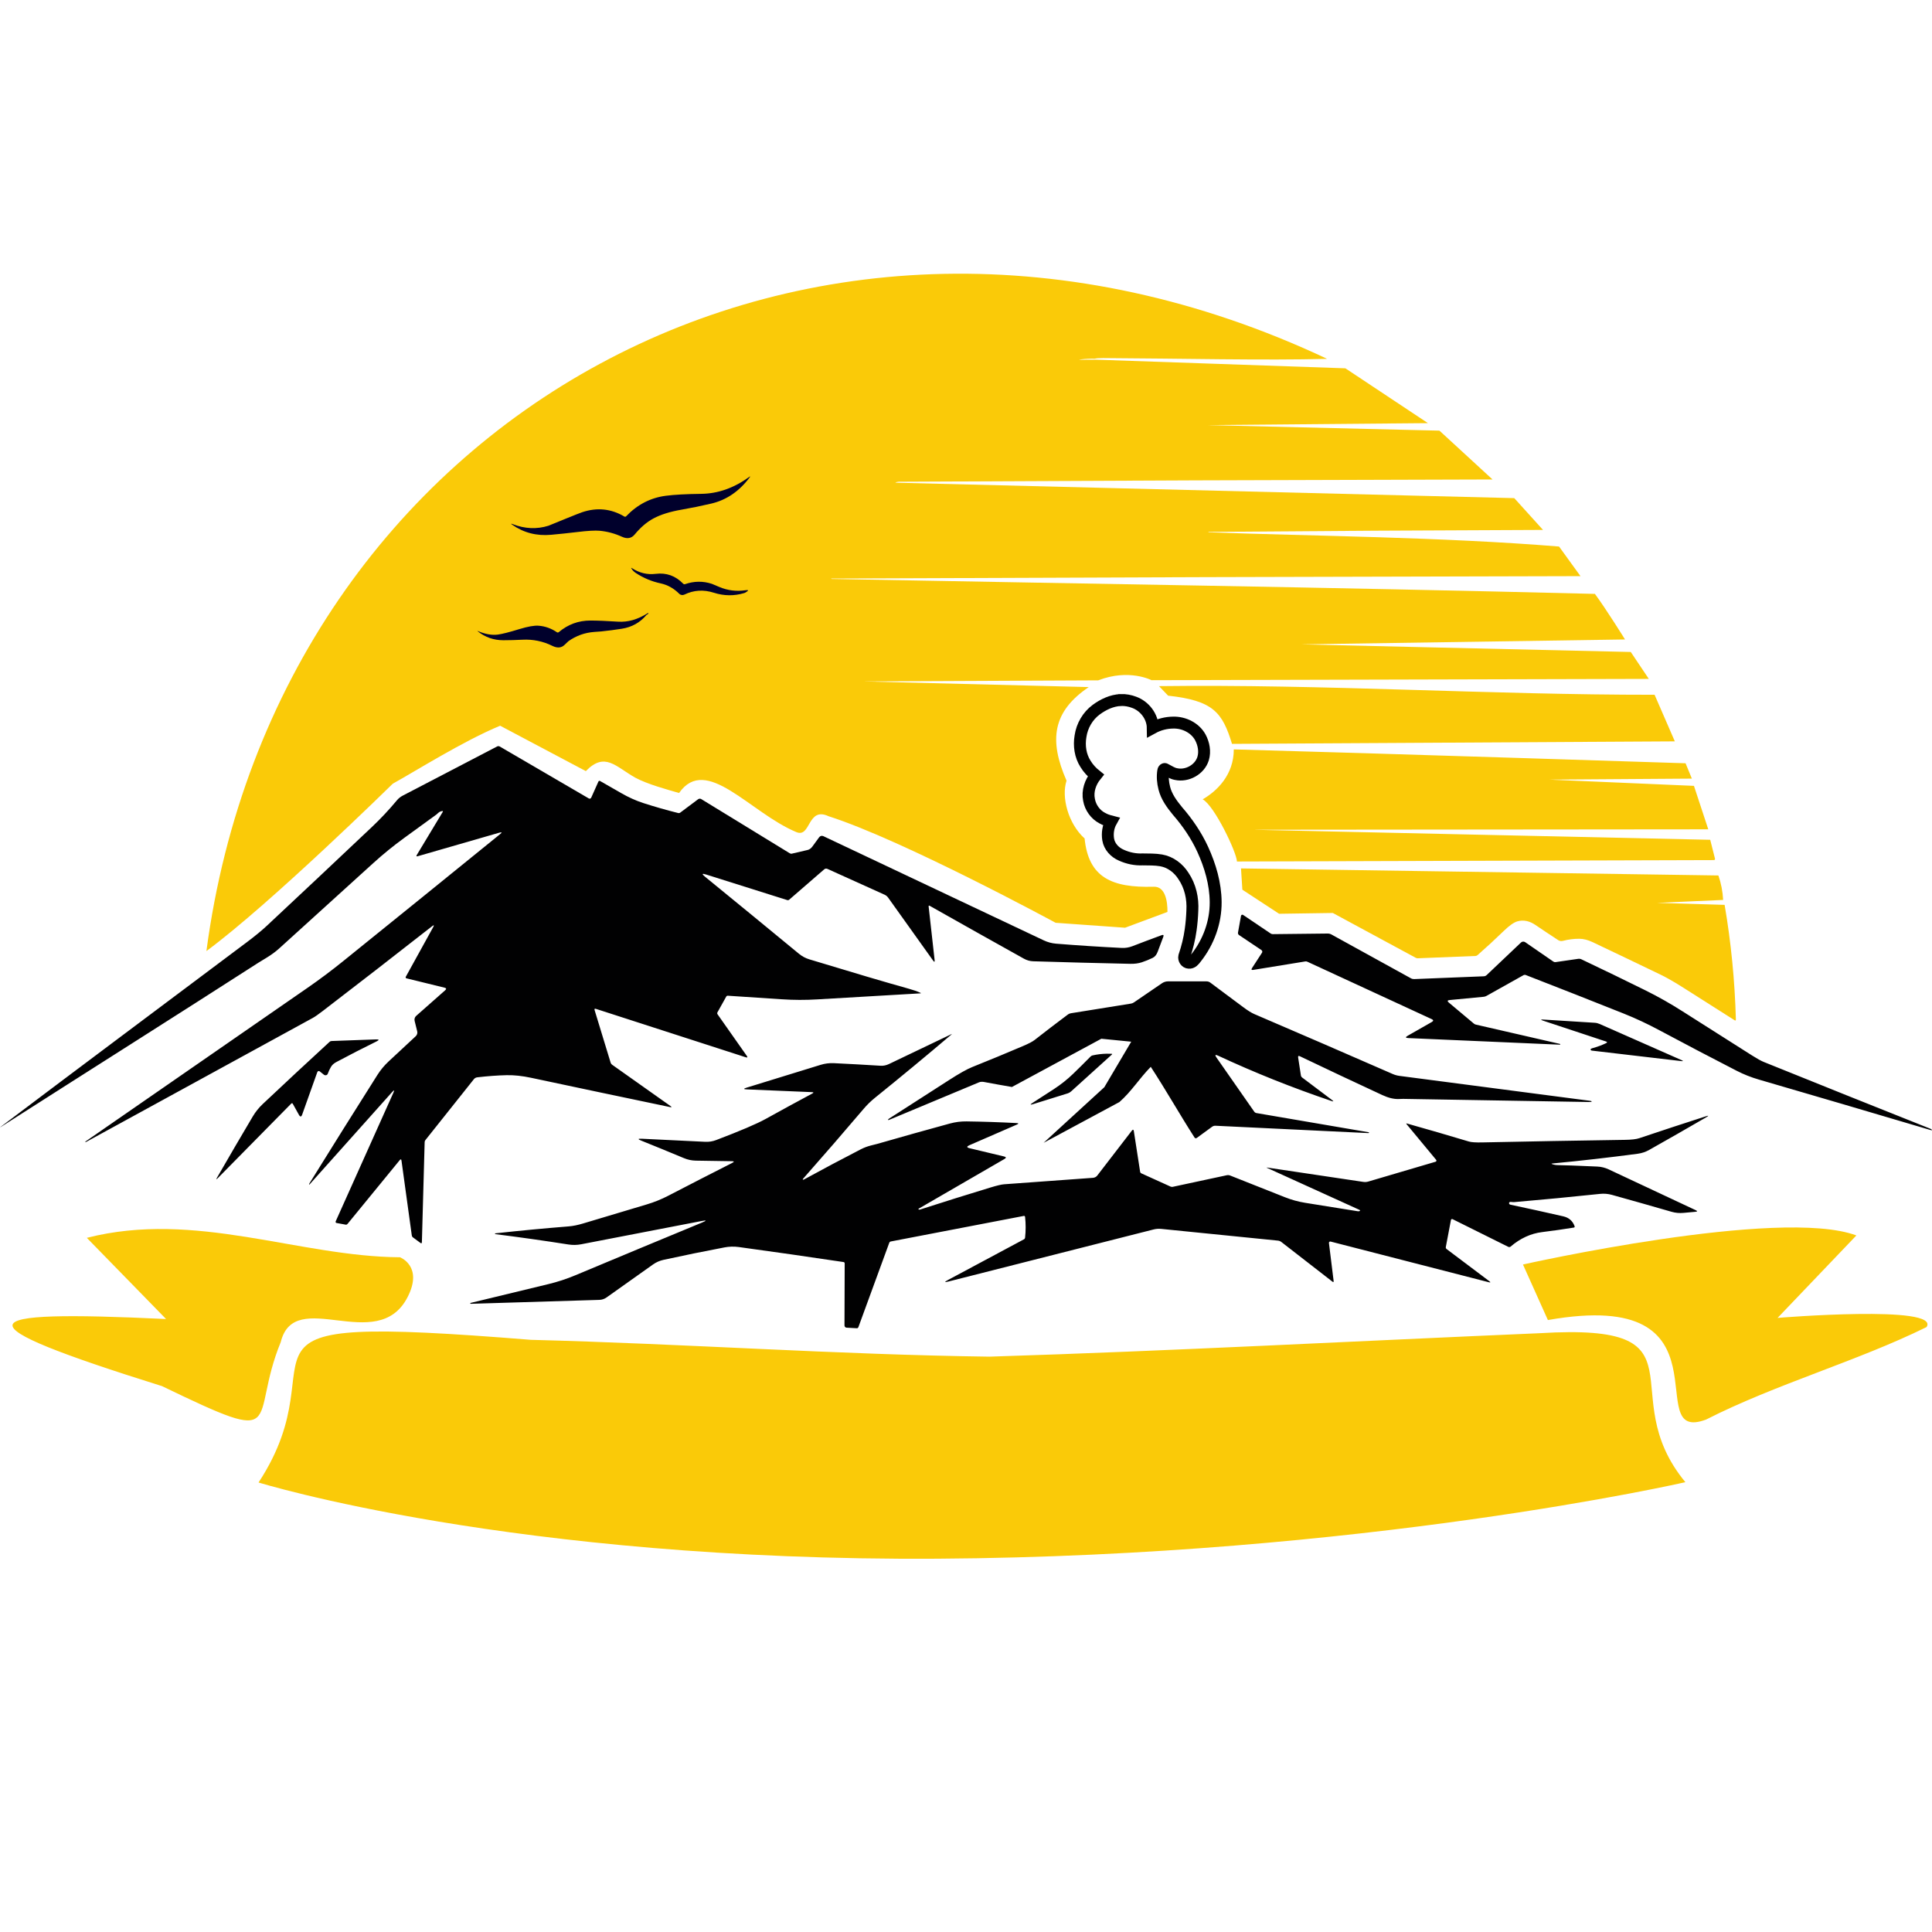 <?xml version="1.0" encoding="UTF-8"?>
<svg version="1.1" viewBox="0 0 1200 1200" xml:space="preserve" xmlns="http://www.w3.org/2000/svg"><path d="m128.21 590.72c39.83-29.365 115.76-103.96 115.76-103.96 13.659-7.527 43.8-26.539 66.678-36.004l53.22 28.19c11.857-12.184 18.419-2.835 30.738 4.094 7.49 4.043 19.66 7.329 27.173 9.502 16.873-24.127 43.895 12.212 72.855 24.292 9.103 3.797 6.708-16.075 20.054-9.847 46.367 14.836 140.99 66.171 140.99 66.171l43.124 3.065 26.319-9.797c0.083-6.473-1.272-16.047-8.688-15.662-25.88 0.723-40.348-5.714-42.768-29.971-10.124-9.151-14.584-25.582-11.221-35.908-11.042-25.196-8.724-42.902 13.798-58.126l-139.76-3.508 145.65-0.673c19.105-7.429 33.118-0.097 33.118-0.097l308.86-0.806-11.202-16.715-204.72-4.731 201.15-3.047s-11.932-19.171-18.708-28.302c-164.57-4.143-332.84-6.572-474.03-9.286-0.056 0-0.109-9e-3 -0.155-0.027-0.316-0.14-0.292-0.214 0.071-0.224 154.4-0.67 309.46-1.169 465.15-1.494l-13.308-18.389c-73.41-5.97-153.33-6.479-217.53-8.839-0.056 0-0.109-9e-3 -0.155-0.027-0.317-0.149-0.292-0.224 0.071-0.224 69.322-0.586 138.54-0.997 207.65-1.23l-17.846-19.742c-127.72-3.202-255.45-6.393-383.19-9.567-1.685-0.037-1.556-0.228 0.39-0.573 0.195-0.037 0.402-0.055 0.616-0.055 122.2-0.652 245.09-1.117 368.68-1.396l-32.974-30.325-144.2-3.453 137.06-1.214-51.284-34.054-154.71-5.362-9.662 0.055c-1.471 0.01-1.471-0.07 0-0.237 3.174-0.363 6.046-0.499 8.615-0.406 1.033-0.27 2.779-0.404 5.236-0.404 47.502 0.226 101.1 1.538 139.18 0.474-320.54-150.93-652.09 36.559-696.1 367.84zm591.66-164.55 5.674 5.918c27.889 3.061 33.693 10.279 39.679 29.946 0 0 193.64-1.121 275.05-1.557l-12.58-28.946c-102.51 0.088-205.56-6.657-307.82-5.362zm46.464 39.289c0 15.838-10.441 25.891-19.335 31.026 7.32 3.91 21.198 33.107 21.287 38.611l296.28-0.878c0.433 0 0.769-0.405 0.657-0.824l-2.975-11.787-282.44-6.199c-0.465-0.028 0.014-0.041 0.014-0.041l281.22-0.26-8.896-26.998-89.865-3.881 88.571-0.616-3.915-9.534s-187.37-6.058-280.6-8.62zm4.478 73.932 0.838 13.216 22.829 14.953 33.357-0.496 51.441 27.809c0.419 0.237 0.878 0.349 1.325 0.335l35.87-1.437c0.447-0.014 0.867-0.198 1.216-0.491 5.557-4.869 10.989-9.876 16.295-15.024 3.491-3.388 6.342-5.388 8.558-6.003 3.723-1.024 7.447-0.267 11.17 2.274 4.422 3.016 9.133 6.153 14.132 9.411 0.852 0.545 1.87 0.712 2.847 0.461 3.398-0.894 6.834-1.33 10.306-1.312 2.551 0.019 5.306 0.725 8.266 2.122 14.121 6.702 28.222 13.451 42.306 20.246 3.751 1.815 8.496 4.542 14.23 8.181 10.538 6.674 21.052 13.353 31.542 20.036 0.586 0.372 0.87 0.21 0.851-0.488-0.67-24.082-3.002-47.799-6.995-71.154l-41.944-1.255 41.012-1.81c-0.242-5.101-1.259-10.368-2.935-15.199zm-667.67 279.88c-123.06-5.872-130.36 1.641-2.456 41.699 79.492 38.387 53.401 22.137 73.699-27.392 8.574-34.813 59.807 8.159 78.599-27.579 10.246-19.486-4.533-25.083-4.533-25.083-63.092-0.412-127.06-29.302-194.52-12.068zm858.28 0.637c117.75-20.844 56.222 77.572 98.285 61.797 42.909-21.864 94.006-36.274 136.89-57.421 9.171-14.075-92.505-5.711-92.505-5.711l48.934-51.214c-47.612-17.794-207.08 18.053-207.08 18.053zm-4.898 8.158c-113.96 4.866-227.9 10.991-341.92 14.577-95.018-1.246-189.92-8.048-284.92-10.451-209.13-16.866-115.08 6.27-169.09 88.612 0 0 157.77 48.987 421.87 47.335 264.1-1.653 464.36-47.527 464.36-47.527-45.946-55.582 16.265-99.016-90.299-92.546z" fill="#faca08"/><path d="m309.61 463.45c-0.293-7e-3 -0.592 0.059-0.865 0.199l-58.588 30.525c-1.406 0.726-2.611 1.694-3.616 2.904-4.934 5.93-10.157 11.495-15.668 16.698-21.652 20.479-43.365 40.892-65.138 61.241-3.137 2.932-7.223 6.294-12.259 10.082-52.347 39.263-104.49 78.149-153.01 114.78-0.67 0.503-0.629 0.518 0.125 0.044 55.113-35.247 108.62-68.973 159.77-101.88 0.074-0.046 1.849-1.131 5.321-3.253 2.97-1.825 5.505-3.686 7.609-5.585 19.52-17.705 39.036-35.409 58.547-53.114 6.125-5.557 12.521-10.76 19.186-15.61l20.053-14.579c0.046-0.037 0.45-0.395 1.214-1.075 0.652-0.577 1.433-0.931 2.345-1.061 0.493-0.074 0.61 0.104 0.349 0.532l-16.098 26.723c-0.465 0.773-0.261 1.034 0.614 0.783l50.602-14.607c1.685-0.484 1.843-0.172 0.475 0.935-32.515 26.39-64.971 52.657-97.365 78.796-7.223 5.837-14.666 11.406-22.327 16.712-45.892 31.761-91.783 63.527-137.68 95.298-0.363 0.242-0.385 0.383-0.068 0.42 0.093 0.019 0.189-1e-3 0.292-0.057 46.972-25.664 93.935-51.355 140.89-77.075 1.331-0.726 3.454-2.21 6.368-4.453 22.639-17.361 45.192-34.848 67.664-52.46 1.182-0.931 1.411-0.735 0.685 0.586l-17.007 30.817c-0.209 0.377-1e-3 0.838 0.404 0.935l23.642 5.795c1.192 0.289 1.325 0.837 0.404 1.647l-17.983 15.888c-0.88 0.768-1.245 1.983-0.952 3.142l1.593 6.466c0.265 1.089-0.084 2.234-0.922 3.016-5.79 5.38-11.404 10.601-16.84 15.665-2.69 2.504-5.017 5.308-6.981 8.408-14.186 22.415-28.27 44.894-42.252 67.44-0.112 0.168-0.166 0.308-0.166 0.42-0.028 0.335 0.101 0.344 0.39 0.027l51.175-57.262c1.312-1.471 1.574-1.326 0.783 0.434l-35.802 79.813c-0.195 0.461 0.014 0.963 0.447 1.047l5.877 1.075c0.335 0.056 0.769-0.183 1.132-0.63l32.284-39.446c0.614-0.754 0.985-0.646 1.115 0.322l6.382 46.329c0.07 0.545 0.28 0.98 0.559 1.189l4.83 3.559c0.577 0.428 0.876 0.262 0.894-0.502l1.718-62.108c0.014-0.475 0.182-0.908 0.461-1.257l30.119-37.839c0.503-0.628 1.241-1.048 2.064-1.145 6.47-0.763 12.595-1.209 18.376-1.339 4.552-0.093 9.601 0.451 15.149 1.634 28.876 6.153 57.616 12.212 86.222 18.179 1.154 0.242 1.249 0.022 0.281-0.657l-36.219-25.635c-0.447-0.307-0.768-0.741-0.922-1.244l-9.97-32.688c-0.233-0.773 0.037-1.031 0.81-0.78l92.993 30.048c1.145 0.372 1.369 0.065 0.671-0.922l-18.097-25.734c-0.265-0.363-0.291-0.839-0.082-1.216l5.487-9.829c0.182-0.335 0.571-0.53 0.976-0.502 11.375 0.745 22.561 1.48 33.555 2.206 7.326 0.493 14.65 0.515 21.975 0.068 21.326-1.294 42.653-2.541 63.979-3.742 0.484-0.028 0.508-0.149 0.071-0.363-1.741-0.828-4.18-1.68-7.317-2.555-13.768-3.835-34.33-9.91-61.688-18.223-2.327-0.707-4.442-1.838-6.341-3.393-19.409-16.002-38.9-31.989-58.476-47.963-2.057-1.685-1.816-2.126 0.725-1.325l50.406 15.888c0.419 0.14 0.882 0.042 1.203-0.237l21.738-18.85c0.559-0.489 1.313-0.615 1.955-0.322l35.633 16.101c0.838 0.391 1.55 0.976 2.081 1.702l27.97 39.154c0.782 1.098 1.098 0.978 0.949-0.363l-3.701-33.135c-0.074-0.624 0.158-0.782 0.698-0.475 19.576 11.068 39.074 22.01 58.492 32.827 1.806 1.005 3.742 1.541 5.809 1.606 20.088 0.624 40.185 1.148 60.292 1.576 2.653 0.056 5.022-0.26 7.107-0.949 2.299-0.763 4.543-1.674 6.731-2.735 1.387-0.661 2.434-1.941 3.142-3.84l3.477-9.245c0.41-1.089 0.049-1.423-1.077-1.004-6.255 2.299-12.295 4.573-18.122 6.826-2.16 0.828-4.378 1.189-6.649 1.077-13.581-0.67-27.147-1.551-40.7-2.64-2.681-0.214-5.252-0.904-7.71-2.067-45.789-21.605-91.415-43.178-136.88-64.718-0.922-0.433-2.01-0.139-2.61 0.685l-4.219 5.779c-0.796 1.103-1.843 1.859-2.918 2.111l-9.941 2.318c-0.349 0.084-0.824-0.029-1.271-0.308l-54.903-33.623c-0.586-0.363-1.369-0.307-1.955 0.125l-11.1 8.307c-0.349 0.265-0.824 0.349-1.284 0.237-7.438-1.871-14.676-3.941-21.714-6.213-4.524-1.471-9.084-3.528-13.682-6.172-4.254-2.439-8.617-4.937-13.085-7.497-0.377-0.223-0.852-0.071-1.02 0.305l-4.481 10.025c-0.265 0.586-0.964 0.812-1.494 0.505l-55.28-32.24c-0.258-0.154-0.547-0.236-0.84-0.243zm461.71 104.75c-0.248 0.103-0.449 0.322-0.505 0.622l-1.871 10.418c-0.112 0.6 0.141 1.2 0.644 1.535l13.906 9.327c0.545 0.377 0.712 1.116 0.349 1.661l-6.158 9.482c-0.633 0.968-0.38 1.359 0.755 1.173l32.268-5.25c0.461-0.07 0.923-0.015 1.328 0.18l77.228 35.649c1.163 0.54 1.188 1.13 0.071 1.773l-14.956 8.531c-1.582 0.903-1.455 1.393 0.379 1.467l94.112 4.104c0.168 0.014 0.307-0.139 0.237-0.278-0.065-0.121-0.156-0.196-0.267-0.224-17.221-3.975-34.609-7.968-52.165-11.98-0.456-0.102-0.871-0.313-1.244-0.63l-15.553-13.055c-1.071-0.903-0.899-1.423 0.515-1.563l21.154-2.026c0.615-0.056 1.218-0.251 1.814-0.586l22.846-12.804c0.461-0.265 1.019-0.307 1.508-0.112 20.256 7.866 40.478 15.824 60.668 23.876 7.428 2.96 14.842 6.425 22.243 10.39 15.936 8.527 31.939 16.918 48.006 25.174 4.384 2.253 8.977 4.077 13.78 5.473 35.513 10.342 70.998 20.773 106.45 31.291 1.201 0.354 1.449 0.224 0.742-0.39-0.13-0.112-0.275-0.202-0.433-0.267-34.591-13.758-69.141-27.609-103.65-41.554-1.675-0.68-4.082-2.01-7.219-3.993-14.345-9.057-28.666-18.151-42.964-27.282-7.707-4.924-15.429-9.3-23.164-13.126-13.116-6.497-26.434-12.955-39.95-19.368-0.6-0.293-1.324-0.39-2.064-0.278l-14.048 2.037c-0.419 0.056-0.88-0.054-1.271-0.319l-17.481-12.051c-0.824-0.572-1.927-0.488-2.654 0.196l-21.335 20.233c-0.475 0.447-1.105 0.711-1.775 0.739l-43.201 1.732c-0.698 0.028-1.396-0.126-1.996-0.461l-49.416-27.242c-0.735-0.4-1.521-0.596-2.359-0.586l-34.084 0.376c-0.461 0-0.894-0.125-1.271-0.376l-17.159-11.563c-0.251-0.168-0.548-0.179-0.796-0.076zm-45.841 41.338c-1.312 0-2.641 0.418-3.772 1.186l-17.454 11.926c-0.54 0.363-1.159 0.6-1.857 0.712l-37.098 5.962c-0.791 0.121-1.514 0.428-2.165 0.922-7.279 5.446-14.12 10.682-20.525 15.708-1.285 1.015-3.724 2.286-7.317 3.813-10.435 4.45-20.912 8.781-31.43 12.998-3.165 1.257-7.989 3.966-14.468 8.127-12.408 7.95-24.802 15.919-37.182 23.906-0.279 0.186-0.457 0.353-0.532 0.502-0.233 0.428-0.033 0.512 0.6 0.251l55.74-23.276c0.88-0.377 1.957-0.46 3.06-0.265 5.813 1.057 11.63 2.173 17.454 3.134l55.53-29.971 18.564 1.835-16.712 28.278-37.719 34.537s30.926-16.617 47.079-25.316c7.377-6.435 12.243-14.468 19.491-21.885 9.418 14.414 17.893 29.441 27.187 43.935 0.279 0.461 0.922 0.586 1.369 0.251l9.537-6.968c0.614-0.447 1.368-0.669 2.122-0.627l94.894 4.565c0.293 0.014 0.545-0.154 0.461-0.322-0.056-0.112-0.238-0.195-0.545-0.251-22.657-3.882-45.78-7.838-69.368-11.869-0.586-0.098-1.102-0.433-1.437-0.935l-23.388-33.525c-1.136-1.62-0.811-2.015 0.976-1.186 22.778 10.593 46.259 19.977 70.442 28.15 1.359 0.456 1.462 0.249 0.308-0.616l-18.626-14.031c-0.363-0.265-0.601-0.685-0.671-1.145l-1.718-11.157c-0.158-0.977 0.211-1.252 1.105-0.824 16.867 8.071 33.906 16.095 51.118 24.073 3.789 1.759 7.196 2.583 10.221 2.471 1.778-0.056 2.705-0.085 2.779-0.085 38.398 0.689 76.797 1.337 115.2 1.942 1.247 0.028 1.871-0.071 1.871-0.295 0-0.214-0.307-0.356-0.922-0.431-39.655-5.148-79.109-10.309-118.36-15.485-1.489-0.195-2.923-0.593-4.301-1.189-28.615-12.52-57.268-24.929-85.957-37.226-1.797-0.773-4.104-2.215-6.924-4.328-6.377-4.794-13.183-9.868-20.416-15.22-0.656-0.489-1.464-0.753-2.288-0.753zm232.17 23.71c-0.763 0.045-0.428 0.305 1.004 0.78l38.859 12.861c0.866 0.289 0.883 0.633 0.055 1.034-2.551 1.238-5.44 2.298-8.67 3.183-0.568 0.158-0.887 0.395-0.952 0.712-0.056 0.335 0.337 0.686 0.867 0.742l55.364 6.493c1.452 0.168 1.511-0.043 0.18-0.63l-50.684-22.368c-1.033-0.456-2.054-0.718-3.06-0.783l-31.834-1.996c-0.498-0.033-0.875-0.042-1.129-0.027zm-366.43 9.005c-0.016-0.028-0.137 0.014-0.365 0.125l-38.707 18.515c-1.704 0.81-3.416 1.163-5.138 1.061-9.895-0.614-19.586-1.147-29.072-1.604-2.793-0.13-5.528 0.214-8.209 1.034-15.536 4.775-30.865 9.497-45.983 14.17-2.067 0.642-2.025 1.007 0.125 1.091l40.411 1.702c1.145 0.046 1.215 0.341 0.21 0.881-9.588 5.129-19.22 10.378-28.892 15.749-5.483 3.044-15.76 7.428-30.83 13.153-2.188 0.828-4.457 1.182-6.812 1.061-13.144-0.652-26.288-1.288-39.432-1.912-2.392-0.112-2.48 0.279-0.265 1.173 8.508 3.416 17.351 7.043 26.53 10.879 2.355 0.987 4.799 1.507 7.331 1.563 7.438 0.158 14.898 0.275 22.382 0.349 1.564 0.019 1.647 0.381 0.251 1.088-13.004 6.59-26.212 13.368-39.626 20.331-4.319 2.243-8.803 4.055-13.448 5.433-13.135 3.9-26.259 7.828-39.375 11.784-3.379 1.024-6.429 1.643-9.147 1.857-15.145 1.21-30.268 2.644-45.366 4.301-0.251 0.028-0.376 0.107-0.376 0.237 0 0.14 0.167 0.267 0.39 0.295 15.089 1.899 30.146 4.028 45.17 6.392 2.69 0.428 5.367 0.387 8.029-0.125 25.562-4.934 50.458-9.742 74.689-14.424 3.305-0.642 3.404-0.319 0.295 0.965-26.25 10.854-52.469 21.763-78.654 32.729-5.408 2.271-10.956 4.091-16.644 5.46l-48.257 11.672c-0.242 0.056-0.367 0.155-0.376 0.295-0.014 0.154 0.18 0.292 0.417 0.278l79.758-2.43c1.685-0.056 3.202-0.567 4.552-1.535 9.216-6.6 18.812-13.415 28.791-20.443 2.001-1.415 4.191-2.376 6.564-2.888 12.576-2.746 25.184-5.322 37.826-7.723 2.942-0.559 5.905-0.638 8.893-0.237 21.717 2.97 43.417 6.078 65.097 9.327 0.405 0.07 0.698 0.405 0.698 0.81l-0.125 38.497c0 0.782 0.529 1.412 1.214 1.454l6.493 0.363c0.391 0.028 0.782-0.281 0.949-0.742l19.158-52.361c0.154-0.405 0.503-0.71 0.922-0.794l82.646-15.878c0.377-0.07 0.741 0.196 0.783 0.573 0.475 4.301 0.475 8.606 0 12.916-0.056 0.433-0.308 0.824-0.685 1.034l-47.153 25.245c-2.467 1.322-2.346 1.638 0.363 0.949l127.31-32.311c1.555-0.391 3.126-0.507 4.718-0.349l72.553 7.29c0.74 0.084 1.437 0.363 2.024 0.81l31.739 24.645c0.605 0.475 0.862 0.33 0.769-0.434l-2.904-23.554c-0.07-0.573 0.461-1.034 1.02-0.895l98.172 25.245c1.247 0.317 1.359 0.088 0.335-0.685l-26.445-19.911c-0.391-0.293-0.586-0.783-0.488-1.244l3.183-16.81c0.084-0.461 0.601-0.714 1.034-0.505l34.6 17.203c0.475 0.237 1.049 0.169 1.454-0.18 5.976-5.12 12.505-8.119 19.589-8.994 6.581-0.81 13.143-1.745 19.687-2.806 0.377-0.07 0.6-0.431 0.475-0.766-1.182-3.323-3.527-5.392-7.036-6.202-10.91-2.504-21.848-4.915-32.813-7.232-0.475-0.098-0.825-0.419-0.881-0.796-0.102-0.745 0.387-1.045 1.467-0.905 0.717 0.093 1.274 0.123 1.675 0.096 17.798-1.527 35.58-3.23 53.34-5.111 2.513-0.27 4.99-0.063 7.429 0.616 12.371 3.444 24.727 6.948 37.07 10.513 2.383 0.68 4.822 0.904 7.317 0.671 2.486-0.242 4.975-0.47 7.47-0.685 1.285-0.112 1.342-0.443 0.169-0.993-17.994-8.443-36.012-16.888-54.052-25.341-2.262-1.061-4.64-1.647-7.134-1.759-13.2-0.577-21.145-0.872-23.835-0.881-1.778-9e-3 -3.174-0.229-4.189-0.657-0.475-0.195-0.442-0.316 0.099-0.363 17.742-1.685 35.446-3.705 53.114-6.06 2.513-0.335 4.869-1.121 7.066-2.359 11.841-6.665 23.639-13.414 35.396-20.246 1.787-1.043 1.695-1.247-0.278-0.614-13.619 4.384-27.378 8.907-41.276 13.57-1.862 0.624-4.775 0.964-8.741 1.02-29.555 0.438-59.11 0.969-88.665 1.593-4.077 0.093-6.87-0.089-8.378-0.545-12.762-3.835-25.566-7.559-38.412-11.17-0.549-0.158-0.644-0.018-0.281 0.42l18.348 22.131c0.335 0.405 0.153 1.019-0.349 1.159l-41.805 12.316c-1.033 0.307-2.118 0.37-3.253 0.194l-59.58-8.893c-0.503-0.074-0.523-9e-3 -0.057 0.196l57.292 26.039c0.614 0.279 0.678 0.545 0.194 0.796-0.279 0.149-0.683 0.182-1.214 0.098-10.882-1.741-21.765-3.486-32.647-5.236-4.291-0.698-8.469-1.853-12.537-3.463-11.012-4.375-22.356-8.871-34.029-13.489-0.656-0.251-1.369-0.306-2.067-0.166l-33.579 7.205c-0.447 0.098-0.907 0.043-1.312-0.139l-18.182-8.239c-0.405-0.182-0.697-0.56-0.753-0.993l-3.897-25.174c-0.168-1.098-0.591-1.206-1.271-0.322l-21.46 27.872c-0.628 0.81-1.579 1.312-2.626 1.396-19.12 1.387-37.522 2.722-55.209 4.006-1.666 0.121-4.488 0.786-8.462 1.996-14.568 4.422-29.089 8.971-43.564 13.644-0.316 0.102-0.587 0.128-0.81 0.082-0.586-0.13-0.578-0.372 0.027-0.725l52.948-30.664c1.285-0.735 1.206-1.273-0.237-1.617l-21.294-5.097c-1.946-0.465-2-1.093-0.166-1.885l29.404-12.79c1.303-0.568 1.249-0.891-0.166-0.965-10.51-0.549-20.857-0.894-31.04-1.034-3.482-0.046-6.935 0.397-10.36 1.328-15.052 4.105-30.075 8.316-45.072 12.635-0.084 0.019-1.379 0.346-3.884 0.979-2.225 0.559-4.361 1.364-6.409 2.416-11.738 6.051-23.404 12.248-35.003 18.596-0.559 0.307-0.882 0.369-0.965 0.183-0.074-0.14 2.2e-4 -0.331 0.224-0.573 12.651-14.326 25.163-28.768 37.534-43.326 2.132-2.513 4.485-4.815 7.063-6.9 16.002-12.902 31.834-26.002 47.491-39.304 0.195-0.168 0.284-0.267 0.267-0.295zm-357.72 3.338-27.563 1.004c-0.447 0.014-0.881 0.183-1.216 0.505-13.926 12.79-27.768 25.669-41.526 38.636-2.458 2.318-4.545 4.932-6.267 7.846-7.419 12.52-14.765 25.091-22.035 37.714-0.801 1.387-0.638 1.51 0.488 0.365l45.535-46.22c0.279-0.279 0.724-0.25 0.905 0.071l3.799 6.842c0.828 1.499 1.518 1.479 2.067-0.057l9.398-26.374c0.223-0.642 0.976-0.895 1.464-0.505l2.613 2.081c0.852 0.67 2.095 0.377 2.43-0.586 0.54-1.499 1.189-2.899 1.953-4.202 0.717-1.229 1.821-2.239 3.311-3.03 8.238-4.403 16.554-8.671 24.951-12.804 1.88-0.931 1.78-1.359-0.305-1.284zm453.91 8.885c-2.971 0.051-5.915 0.406-8.833 1.069-0.433 0.098-0.838 0.322-1.173 0.657-3.584 3.649-7.215 7.247-10.892 10.794-3.593 3.463-7.582 6.626-11.967 9.493-4.394 2.867-8.732 5.671-13.014 8.408-1.927 1.238-1.802 1.517 0.376 0.837l21.266-6.619c0.782-0.242 1.489-0.653 2.122-1.23l25.262-22.843c0.354-0.316 0.296-0.488-0.169-0.515-0.996-0.051-1.988-0.069-2.978-0.052z" fill="#000001" fill-opacity=".996" stroke-width="1.396"/><path d="m465.95 295.93c-0.044-0.044-0.238 0.056-0.578 0.303-9.514 6.879-19.459 10.381-29.838 10.502-9.364 0.112-16.695 0.511-21.992 1.2-9.504 1.238-17.724 5.493-24.659 12.763-0.279 0.293-0.712 0.349-1.061 0.139-8.238-4.887-16.974-5.785-26.208-2.694-1.424 0.484-4.919 1.86-10.486 4.132-6.842 2.802-10.324 4.223-10.445 4.26-7.252 2.281-14.681 1.949-22.286-0.993-1.164-0.447-1.231-0.31-0.207 0.406 7.093 4.971 15.144 7.041 24.154 6.213 5.343-0.484 10.678-1.046 16.003-1.688 6.609-0.801 11.31-1.071 14.102-0.81 4.775 0.447 9.388 1.685 13.838 3.714 3.286 1.508 5.942 1.027 7.971-1.44 3.603-4.394 7.5-7.711 11.689-9.954 4.459-2.383 10.244-4.19 17.356-5.419 6.209-1.08 12.376-2.34 18.501-3.783 9.439-2.216 17.384-7.643 23.835-16.281 0.251-0.335 0.355-0.526 0.311-0.57zm-73.876 56.79c-0.046 0.046 0.011 0.204 0.175 0.469 0.661 1.071 1.55 1.973 2.667 2.708 4.72 3.109 9.857 5.261 15.414 6.452 4.319 0.931 8.159 3.071 11.52 6.422 0.852 0.866 2.151 1.076 3.24 0.545 5.781-2.821 11.897-3.203 18.348-1.145 6.255 1.992 12.493 2.067 18.711 0.224 0.363-0.102 0.696-0.252 1.004-0.447 1.983-1.192 1.957-1.64-0.082-1.342-5.678 0.838-11.105 0.164-16.281-2.024-3.035-1.285-4.572-1.932-4.609-1.942-5.511-1.806-11.067-1.744-16.671 0.183-0.419 0.14-0.879 0.04-1.173-0.281-4.747-4.896-10.44-6.934-17.077-6.114-5.194 0.642-10.106-0.53-14.732-3.518-0.256-0.172-0.406-0.237-0.453-0.191zm10.639 28.005c-0.079-0.046-0.3 0.046-0.663 0.278-6.051 3.817-12.11 5.525-18.179 5.124-6.916-0.456-12.618-0.689-17.105-0.698-7.419-0.019-13.99 2.388-19.715 7.219-0.321 0.265-0.769 0.294-1.105 0.071-3.537-2.402-7.335-3.761-11.394-4.077-2.681-0.214-6.716 0.501-12.106 2.149-6.144 1.89-10.57 3.012-13.279 3.365-3.64 0.475-7.73-0.248-12.272-2.165-0.438-0.186-0.471-0.129-0.098 0.169 4.58 3.677 9.866 5.51 15.861 5.501 3.956-0.01 7.908-0.117 11.855-0.322 6.535-0.335 12.706 0.932 18.515 3.799 3.072 1.517 5.59 1.339 7.554-0.532 1.573-1.508 2.388-2.278 2.443-2.315 4.84-3.444 10.248-5.376 16.224-5.795 2.69-0.186 4.061-0.285 4.107-0.295 4.301-0.447 8.586-1.004 12.859-1.675 6.2-0.968 11.291-3.807 15.275-8.517 0.112-0.14 0.34-0.285 0.685-0.434 0.158-0.074 0.275-0.174 0.349-0.295 0.205-0.326 0.267-0.51 0.188-0.556z" fill="#00002c" stroke-width="1.396"/><path d="m696.16 434.8c-5.566 0.219-10.808 2.716-15.241 5.959-5.321 3.914-8.857 10.027-9.798 16.546-0.997 5.854-0.119 12.132 3.126 17.179 1.679 2.74 3.882 5.143 6.391 7.144-3.385 4.18-5.331 9.759-4.23 15.13 0.839 4.819 3.946 9.165 8.291 11.434 1.684 0.965 3.665 1.594 5.456 2.055-1.872 3.356-2.455 7.404-1.833 11.179 0.72 4.436 4.117 8.024 8.165 9.744 4.148 1.886 8.716 2.833 13.276 2.617 3.862 0.072 7.596-0.054 11.436 0.606 5.773 1.005 10.799 4.807 13.878 9.722 4.261 6.254 5.952 13.982 5.507 21.477-0.139 3.816-0.47 7.952-1.034 11.872-0.763 5.628-2.148 11.157-3.981 16.528-0.437 1.848 0.912 3.889 2.856 3.979 2.015 0.193 3.376-1.539 4.439-2.989 7.771-9.777 12.309-22.165 12.21-34.689-0.086-11.397-3.369-22.564-8.091-32.861-4.002-8.679-9.443-16.633-15.715-23.823-3.417-4.177-6.735-8.663-8.08-13.982-0.925-3.569-1.269-7.36-0.642-11.005 0.091-0.625 0.675-1.295 1.315-0.804 2.172 1.069 4.181 2.572 6.626 2.987 6.908 1.487 14.656-2.801 16.776-9.606 1.337-4.39 0.409-9.251-1.721-13.235-3.276-5.938-10.141-9.303-16.811-9.146-4.424 0.033-8.839 1.159-12.723 3.283-0.088-7.042-5.044-13.533-11.609-15.894-2.619-0.999-5.431-1.508-8.236-1.408z" fill="none" stroke="#000" stroke-width="7.4"/></svg>
